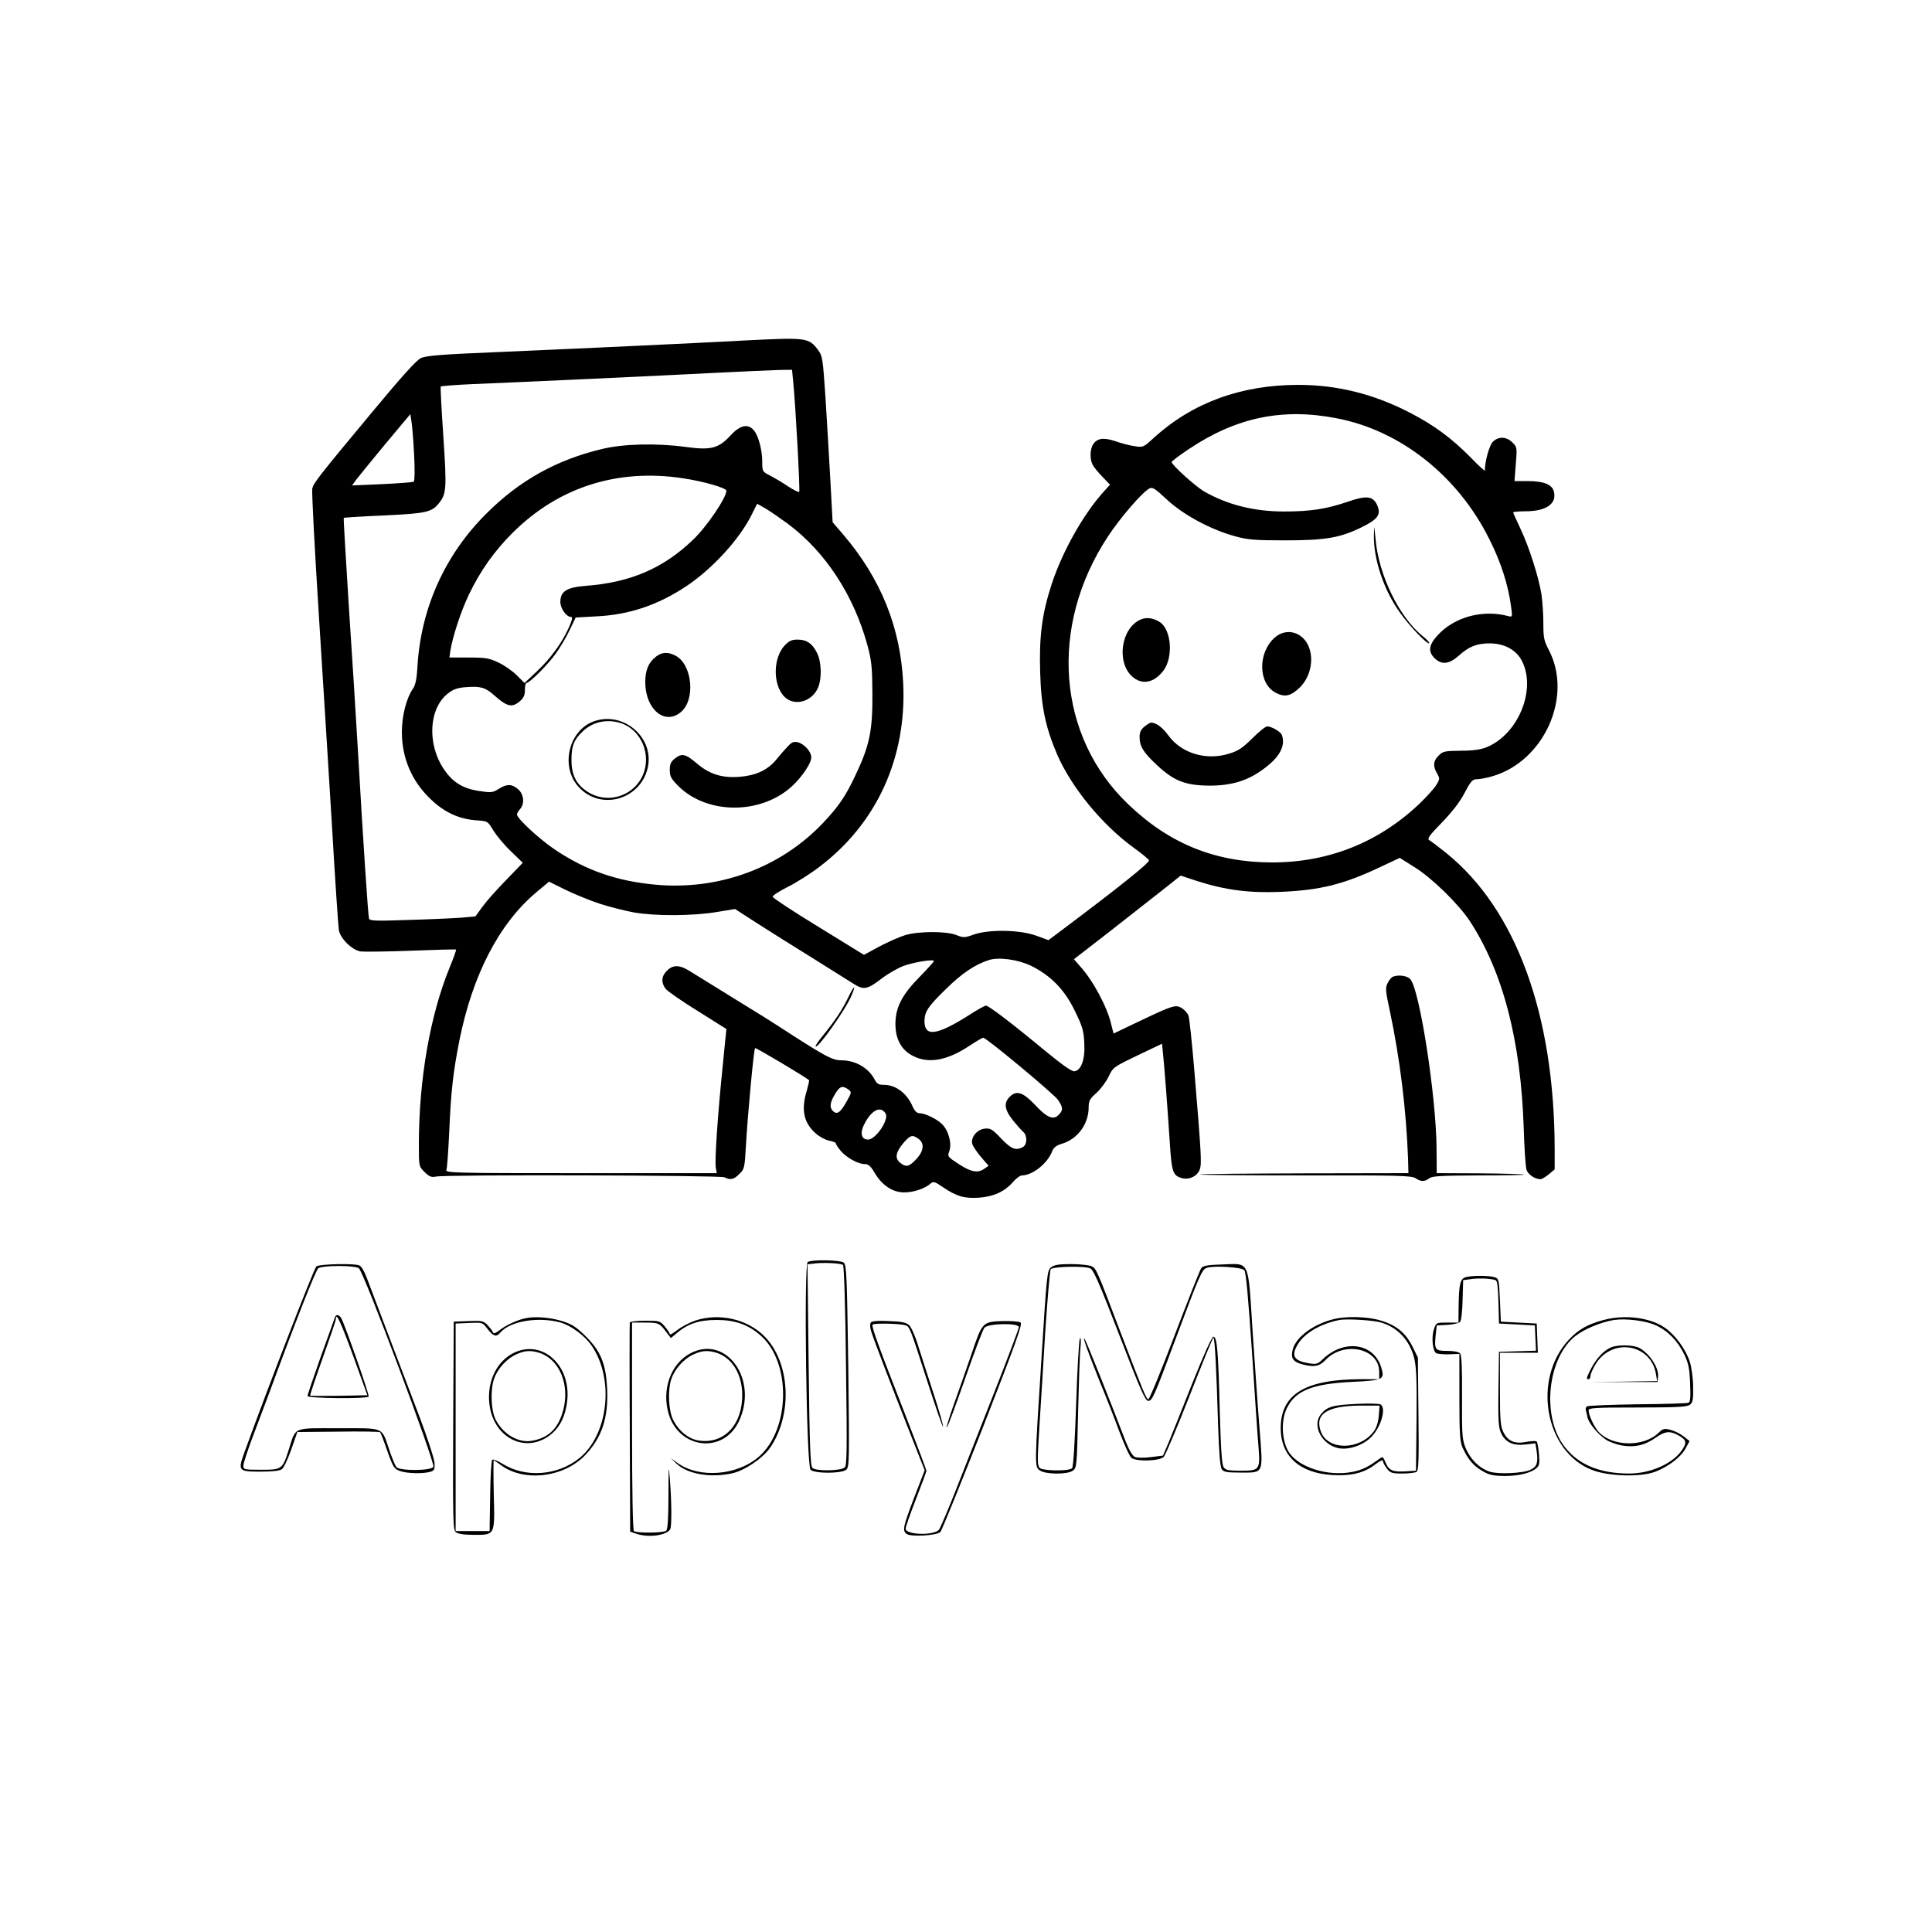 <?xml version="1.0" standalone="no"?>
<!DOCTYPE svg PUBLIC "-//W3C//DTD SVG 20010904//EN"
 "http://www.w3.org/TR/2001/REC-SVG-20010904/DTD/svg10.dtd">
<svg version="1.0" xmlns="http://www.w3.org/2000/svg"
 width="1024pt" height="1024pt" viewBox="0 0 1024 1024"
 preserveAspectRatio="xMidYMid meet">

<g transform="translate(0,1024) scale(0.1,-0.1)"
fill="#000000" stroke="none">
<path d="M3940 8435 c-281 -15 -727 -36 -1300 -61 -296 -12 -382 -19 -409 -32
-23 -10 -103 -99 -250 -276 -298 -358 -319 -386 -326 -416 -3 -14 12 -309 34
-655 22 -347 54 -859 71 -1140 16 -280 33 -526 36 -545 8 -45 70 -106 116
-113 18 -2 138 -1 267 4 128 5 236 8 238 6 2 -3 -13 -44 -33 -93 -104 -253
-164 -594 -164 -942 0 -113 0 -114 30 -144 26 -25 36 -29 62 -24 55 11 1507 7
1528 -4 30 -16 50 -12 79 18 27 26 28 33 35 157 9 158 41 503 48 510 3 4 267
-153 286 -170 2 -2 -4 -27 -12 -56 -31 -102 -16 -170 47 -226 20 -18 52 -35
72 -39 19 -3 35 -10 35 -14 0 -5 12 -23 26 -40 31 -36 92 -70 128 -70 18 0 31
-11 51 -45 39 -67 96 -105 157 -105 51 0 110 20 139 46 16 14 22 12 68 -19 70
-48 112 -60 190 -55 78 6 135 32 179 82 17 20 39 36 49 36 57 1 137 65 161
131 7 17 22 29 51 37 82 25 140 103 141 190 0 37 5 47 42 80 22 20 51 59 64
86 23 49 26 51 153 112 l130 62 5 -51 c7 -64 23 -273 36 -471 10 -159 16 -178
67 -191 38 -9 80 12 92 47 11 31 8 81 -30 538 -12 140 -25 265 -30 277 -4 12
-20 30 -34 39 -33 21 -46 17 -227 -69 l-136 -65 -13 51 c-20 89 -97 232 -164
305 l-33 38 186 144 c102 80 230 180 283 222 l97 77 88 -29 c150 -48 276 -64
444 -57 209 9 333 40 529 133 l100 47 78 -49 c92 -57 232 -194 292 -284 177
-270 272 -636 287 -1100 3 -107 10 -207 15 -221 10 -26 45 -49 74 -49 7 0 27
12 44 26 l31 26 0 106 c-1 715 -205 1273 -575 1571 -41 33 -82 64 -90 68 -12
7 1 26 68 94 54 56 95 109 120 157 33 63 42 72 66 72 15 0 52 7 82 16 273 80
426 421 299 667 -27 51 -30 67 -30 145 0 48 -5 116 -10 152 -15 93 -66 252
-111 347 -21 45 -39 84 -39 87 0 3 29 6 65 6 110 0 167 40 151 104 -9 38 -54
56 -137 56 l-72 0 7 90 c7 87 7 90 -18 115 -32 32 -75 33 -105 2 -18 -20 -41
-103 -41 -151 0 -4 -35 27 -77 71 -100 101 -191 169 -323 237 -190 98 -384
146 -589 146 -304 0 -561 -95 -765 -280 -55 -51 -57 -52 -102 -45 -24 3 -70
15 -101 26 -62 21 -96 17 -118 -14 -18 -25 -20 -80 -4 -110 6 -12 29 -41 52
-64 l40 -42 -43 -48 c-103 -118 -209 -307 -265 -476 -52 -158 -68 -279 -62
-470 5 -182 28 -291 90 -436 76 -175 238 -372 404 -493 46 -33 83 -64 83 -68
0 -15 -156 -140 -449 -360 l-84 -63 -66 24 c-86 31 -247 34 -329 6 -49 -18
-56 -18 -93 -3 -52 21 -198 21 -270 0 -30 -9 -91 -36 -137 -60 l-83 -45 -242
149 c-133 81 -242 153 -242 159 0 7 36 30 80 52 44 22 119 69 166 105 306 231
465 579 446 976 -15 297 -119 554 -319 788 l-55 64 -12 221 c-7 122 -18 320
-26 441 -14 208 -16 220 -40 252 -49 65 -62 66 -395 49z m264 -217 c14 -143
37 -580 32 -585 -3 -3 -30 10 -59 29 -29 20 -72 45 -95 57 -41 21 -42 22 -42
75 0 62 -21 140 -46 167 -31 35 -73 25 -123 -30 -63 -68 -103 -78 -236 -60
-154 21 -331 17 -445 -11 -243 -58 -440 -169 -615 -345 -217 -217 -342 -496
-362 -800 -4 -76 -11 -107 -26 -128 -33 -48 -57 -142 -57 -226 0 -141 54 -265
156 -360 72 -68 147 -102 239 -109 60 -4 60 -4 90 -54 17 -27 58 -77 93 -110
l63 -61 -88 -91 c-49 -50 -106 -114 -126 -142 l-37 -51 -77 -7 c-43 -3 -169
-9 -280 -12 -169 -6 -203 -5 -207 7 -5 14 -30 387 -61 924 -8 143 -29 471 -46
729 -16 257 -29 470 -27 471 2 2 98 8 214 13 227 11 253 17 293 68 37 47 39
78 21 349 -10 143 -16 263 -14 266 2 3 77 9 166 13 251 10 1003 45 1293 60
143 7 292 14 332 15 l71 1 6 -62z m2881 -195 c338 -65 642 -305 809 -641 61
-121 99 -240 114 -350 9 -62 8 -63 -12 -58 -135 37 -287 -3 -376 -101 -48 -51
-52 -88 -15 -123 37 -35 76 -30 126 14 54 49 96 66 164 66 78 0 141 -34 171
-92 79 -152 -19 -391 -188 -459 -30 -12 -72 -18 -136 -18 -85 -1 -95 -3 -117
-26 -29 -28 -31 -56 -8 -95 15 -26 15 -30 -6 -63 -12 -19 -53 -64 -91 -100
-215 -203 -480 -308 -777 -308 -300 0 -544 98 -763 308 -377 360 -422 943
-108 1419 64 98 182 235 220 255 16 9 30 0 93 -59 87 -81 232 -159 360 -194
68 -19 107 -22 265 -22 214 0 293 13 408 70 84 41 102 66 83 113 -22 52 -56
57 -157 22 -114 -39 -198 -52 -338 -52 -160 0 -302 36 -425 107 -46 27 -171
140 -171 155 0 4 40 35 90 68 252 169 497 220 785 164z m-4890 -194 c4 -78 3
-139 -2 -142 -5 -3 -80 -9 -168 -13 l-159 -7 21 29 c12 16 81 101 154 189
l134 160 6 -40 c4 -22 10 -101 14 -176z m1425 -124 c108 -16 230 -51 230 -66
0 -37 -104 -191 -177 -260 -157 -151 -331 -226 -567 -244 -103 -8 -136 -29
-136 -86 0 -34 32 -79 57 -79 9 0 6 -15 -11 -54 -37 -83 -97 -165 -170 -234
l-66 -62 -41 41 c-23 23 -66 53 -98 68 -49 23 -69 26 -157 26 l-102 0 5 35
c12 76 56 210 98 298 61 127 134 230 232 328 243 242 556 342 903 289z m557
-242 c198 -148 348 -378 420 -641 23 -85 26 -117 27 -262 1 -193 -15 -271 -89
-427 -53 -113 -89 -166 -172 -254 -225 -238 -552 -359 -889 -328 -205 19 -366
75 -530 184 -83 55 -204 167 -204 188 0 6 7 18 16 28 26 29 21 79 -10 106 -34
29 -59 29 -104 1 -32 -20 -40 -20 -105 -10 -85 13 -138 46 -185 116 -90 135
-79 324 24 402 27 21 50 29 95 32 76 6 102 -2 147 -42 69 -62 96 -68 137 -33
20 17 27 32 27 60 0 20 4 37 8 37 17 0 113 96 155 155 25 34 58 91 75 127 l31
65 107 6 c175 8 328 59 481 161 138 92 283 251 346 380 l28 56 46 -26 c25 -15
78 -52 118 -81z m-998 -2013 c52 -17 133 -37 180 -46 113 -20 315 -19 439 2
l98 16 124 -80 c69 -44 199 -126 290 -182 91 -57 186 -117 212 -133 57 -36 73
-33 153 28 33 25 84 54 113 65 54 20 162 38 162 26 0 -3 -34 -41 -75 -83 -94
-95 -128 -162 -129 -247 -1 -82 31 -142 94 -173 81 -42 180 -24 295 52 38 25
72 45 76 45 17 0 376 -299 397 -330 27 -41 28 -54 2 -80 -28 -28 -62 -13 -125
55 -62 65 -96 77 -131 44 -35 -33 -31 -69 14 -126 21 -26 46 -54 55 -62 23
-19 22 -68 -2 -81 -38 -20 -61 -10 -115 46 -46 49 -57 55 -86 52 -41 -4 -75
-45 -67 -80 4 -14 25 -45 47 -71 l40 -46 -22 -15 c-35 -25 -70 -19 -136 24
-60 39 -61 40 -50 70 14 41 -5 110 -41 144 -29 27 -89 56 -119 56 -12 0 -24
12 -33 31 -29 72 -90 119 -153 119 -29 0 -38 5 -50 28 -32 61 -101 102 -175
102 -50 0 -87 20 -341 185 -19 13 -120 76 -225 140 -104 65 -211 130 -236 146
-56 36 -92 37 -124 4 -30 -29 -32 -64 -6 -97 11 -13 87 -66 170 -117 83 -52
151 -95 151 -95 0 -1 -9 -87 -19 -191 -27 -262 -44 -512 -37 -545 l5 -28 -720
0 c-665 0 -720 1 -713 17 4 9 10 99 15 201 9 215 21 319 54 486 70 348 211
620 408 785 l67 56 87 -43 c49 -24 130 -57 182 -74z m2286 -329 c105 -52 178
-127 232 -239 40 -82 47 -105 50 -171 5 -85 -16 -144 -52 -149 -14 -2 -65 34
-155 108 -176 146 -300 240 -314 240 -7 0 -48 -23 -91 -51 -169 -107 -235
-116 -235 -32 0 51 19 79 117 174 80 79 151 127 223 150 53 18 157 3 225 -30z
m-969 -655 c19 -15 18 -16 -8 -63 -34 -61 -52 -73 -74 -51 -19 19 -15 47 16
96 22 35 36 39 66 18z m198 -128 c19 -32 -52 -138 -93 -138 -36 0 -44 34 -21
80 39 77 87 101 114 58z m174 -134 c33 -23 29 -65 -12 -108 -38 -41 -54 -44
-86 -18 -29 24 -22 57 21 107 35 39 45 42 77 19z"/>
<path d="M7282 7405 c-3 -127 52 -292 138 -412 50 -71 146 -171 155 -162 3 3
-12 20 -34 37 -124 100 -233 322 -250 512 -8 80 -8 81 -9 25z"/>
<path d="M6045 6956 c-103 -45 -129 -226 -44 -302 52 -46 115 -34 165 31 54
71 43 218 -19 258 -35 22 -70 27 -102 13z"/>
<path d="M6759 6863 c-94 -80 -92 -248 5 -296 47 -24 79 -16 127 31 55 56 74
146 45 216 -32 76 -116 100 -177 49z"/>
<path d="M6066 6389 c-19 -15 -26 -30 -26 -55 0 -50 20 -82 94 -151 88 -82
149 -106 276 -107 118 0 204 26 288 89 85 62 117 123 96 180 -7 17 -54 45 -78
45 -8 0 -44 -28 -78 -63 -51 -50 -75 -67 -122 -81 -122 -39 -255 1 -324 97
-31 42 -64 67 -91 67 -5 0 -20 -9 -35 -21z"/>
<path d="M4159 6819 c-68 -73 -62 -231 12 -283 55 -38 137 -8 165 60 21 49 18
138 -6 184 -25 50 -55 70 -103 70 -31 0 -45 -7 -68 -31z"/>
<path d="M3476 6759 c-39 -31 -56 -71 -56 -136 1 -143 104 -229 189 -157 79
66 60 253 -29 299 -40 21 -73 19 -104 -6z"/>
<path d="M3157 6420 c-140 -42 -191 -239 -91 -350 121 -134 342 -64 370 116
22 151 -130 279 -279 234z m125 -10 c104 -29 165 -146 134 -254 -38 -130 -191
-186 -304 -111 -59 39 -84 90 -83 171 0 70 14 105 59 147 52 50 123 66 194 47z"/>
<path d="M4173 6281 c-16 -16 -43 -48 -61 -70 -44 -52 -105 -81 -189 -88 -95
-8 -163 13 -231 72 -60 50 -78 54 -116 24 -20 -16 -26 -29 -26 -60 0 -34 7
-46 45 -85 153 -152 437 -153 603 -1 54 50 102 122 102 153 0 30 -38 72 -72
80 -22 5 -33 0 -55 -25z"/>
<path d="M4496 4954 c-31 -65 -69 -122 -133 -201 -25 -30 -43 -57 -40 -59 12
-13 161 198 191 271 25 60 12 52 -18 -11z"/>
<path d="M7382 5063 c-7 -3 -19 -17 -27 -33 -13 -25 -12 -40 11 -146 54 -254
87 -524 97 -785 l2 -77 -549 -1 c-302 -1 -552 -3 -555 -6 -2 -3 248 -5 558 -5
489 1 565 -1 584 -15 27 -19 48 -19 73 0 15 12 64 14 263 15 134 0 242 2 240
4 -3 3 -108 6 -234 7 l-230 1 -1 137 c-3 277 -90 837 -139 891 -17 19 -63 25
-93 13z"/>
<path d="M4281 3551 c-21 -14 -7 -1079 15 -1101 21 -21 164 -21 189 0 17 14
17 43 11 550 -7 476 -9 536 -24 548 -18 14 -169 17 -191 3z m187 -16 c6 -6 13
-236 16 -536 6 -447 5 -527 -7 -537 -22 -19 -154 -20 -171 -2 -11 12 -15 114
-20 547 l-6 532 27 3 c52 8 152 3 161 -7z"/>
<path d="M1677 3528 c-13 -10 -261 -652 -382 -987 -35 -97 -31 -101 84 -101
64 0 103 4 115 13 10 7 32 54 50 105 l32 92 216 2 c119 2 219 0 222 -3 4 -3
21 -48 39 -100 31 -87 36 -95 68 -106 37 -13 120 -15 159 -4 22 6 25 13 23 47
-1 21 -38 136 -83 254 -45 118 -113 298 -152 400 -39 102 -84 221 -100 264
-33 90 -46 118 -62 128 -19 13 -211 9 -229 -4z m225 -10 c27 -21 404 -1028
395 -1052 -9 -22 -178 -23 -196 -2 -6 7 -22 46 -36 86 -44 130 -22 120 -270
120 -248 0 -225 10 -265 -115 -33 -103 -36 -105 -147 -105 -90 0 -93 1 -93 23
0 12 27 94 61 182 33 88 69 183 79 210 133 362 243 642 257 653 11 7 51 12
108 12 58 0 97 -5 107 -12z"/>
<path d="M1775 3258 c-2 -7 -36 -101 -75 -209 -38 -108 -70 -201 -70 -208 0
-13 316 -16 324 -3 5 8 -123 372 -144 413 -12 22 -29 25 -35 7z m97 -205 l75
-208 -150 -3 c-82 -1 -151 -1 -153 1 -2 2 28 91 66 198 38 106 70 200 70 207
0 41 25 -12 92 -195z"/>
<path d="M5570 3522 c-20 -17 -22 -35 -50 -482 -37 -577 -37 -574 -8 -594 30
-21 145 -22 174 -1 21 14 22 25 28 307 4 161 9 318 13 348 3 31 2 51 -3 47 -5
-5 -14 -159 -20 -343 -7 -212 -15 -339 -22 -346 -17 -17 -162 -14 -173 3 -11
18 -11 40 1 234 6 88 19 306 30 485 12 179 25 329 29 333 15 15 184 18 210 4
18 -10 49 -81 155 -357 110 -286 136 -345 152 -345 21 0 32 25 140 315 132
353 144 381 170 390 34 13 184 4 199 -12 9 -9 21 -147 40 -423 15 -225 30
-455 35 -510 10 -127 7 -130 -96 -130 -61 0 -78 3 -88 18 -10 12 -15 94 -21
295 -8 326 -14 397 -34 397 -8 0 -50 -93 -113 -250 -54 -137 -111 -279 -126
-315 l-28 -65 -64 -8 c-38 -5 -73 -4 -85 1 -13 6 -31 37 -49 83 -90 235 -210
535 -218 544 -12 13 20 -76 81 -228 29 -70 75 -187 102 -260 27 -73 57 -138
66 -144 27 -21 149 -17 171 5 9 9 71 156 137 324 66 169 123 308 126 308 8 0
16 -162 25 -458 5 -155 11 -227 20 -240 10 -14 28 -17 98 -17 126 0 121 -11
102 231 -9 109 -25 343 -37 519 -25 385 -12 358 -162 353 -76 -2 -101 -7 -110
-19 -7 -9 -70 -170 -142 -358 -71 -188 -134 -340 -139 -338 -11 4 -26 40 -136
327 -142 374 -139 366 -166 379 -14 6 -62 11 -108 11 -65 0 -89 -4 -106 -18z"/>
<path d="M7770 3471 c-31 -8 -37 -35 -39 -153 l-1 -88 -59 0 c-59 0 -59 0 -71
-36 -14 -42 -7 -113 12 -126 7 -4 38 -7 68 -6 l55 2 0 -230 c0 -194 3 -235 17
-267 28 -61 56 -95 104 -123 37 -22 58 -26 117 -27 77 0 140 15 171 42 15 13
17 26 13 73 -3 31 -8 61 -11 66 -3 6 -24 5 -55 0 -62 -13 -99 3 -123 52 -15
30 -18 64 -18 228 l0 192 100 0 101 0 -3 78 -3 77 -95 5 -95 5 -5 115 c-5 111
-6 114 -30 121 -32 9 -118 9 -150 0z m157 -16 c9 -3 13 -39 15 -117 l3 -113
95 -5 95 -5 3 -67 3 -67 -98 -3 -98 -3 -3 -198 c-2 -168 0 -203 14 -233 23
-49 64 -68 130 -60 l52 6 7 -45 c8 -58 1 -79 -33 -95 -39 -19 -172 -25 -217
-10 -53 18 -99 62 -125 121 -20 48 -22 65 -21 272 1 152 -2 224 -10 233 -7 9
-32 14 -69 14 -65 0 -69 6 -60 90 l5 45 57 3 c31 2 61 9 67 16 6 6 12 59 13
117 l3 104 45 6 c42 5 98 3 127 -6z"/>
<path d="M2785 3253 c-43 -9 -102 -36 -134 -61 -27 -20 -36 -23 -39 -12 -3 8
-16 24 -28 37 -22 22 -31 24 -101 21 l-78 -3 -3 -551 c-2 -504 -1 -553 14
-565 11 -9 44 -14 96 -14 113 0 111 -4 105 218 -2 97 -2 177 0 177 2 0 19 -11
36 -24 123 -93 337 -68 451 54 88 94 121 198 114 351 -7 131 -33 196 -113 276
-52 51 -72 64 -129 82 -63 19 -142 25 -191 14z m187 -23 c56 -16 129 -71 165
-124 120 -177 87 -471 -67 -595 -116 -93 -286 -105 -407 -29 -25 16 -50 25
-54 21 -5 -5 -10 -92 -11 -193 l-3 -185 -90 0 -90 0 0 550 0 550 72 3 c71 3
71 3 98 -33 30 -38 46 -43 66 -19 51 62 203 87 321 54z"/>
<path d="M2722 3069 c-88 -44 -139 -147 -129 -262 17 -191 201 -281 335 -163
43 38 69 94 78 168 23 192 -132 332 -284 257z m139 0 c104 -35 159 -167 125
-300 -26 -100 -78 -151 -170 -166 -70 -11 -149 36 -188 111 -26 49 -30 159 -9
219 18 52 67 106 116 128 47 22 79 23 126 8z"/>
<path d="M3686 3241 c-32 -11 -76 -34 -97 -51 -22 -17 -39 -27 -39 -21 0 5
-12 23 -26 40 -25 30 -29 31 -104 31 -43 0 -80 -4 -82 -10 -1 -5 -2 -257 0
-559 l2 -549 32 -11 c64 -22 158 -10 180 23 9 14 8 151 -2 271 -6 78 -7 65 -7
-88 0 -123 -4 -182 -12 -190 -12 -12 -152 -14 -171 -2 -6 4 -10 205 -10 556
l0 549 70 0 c73 0 76 -2 118 -59 l18 -23 31 26 c60 51 120 70 213 70 96 0 167
-25 232 -83 162 -142 157 -495 -9 -641 -115 -101 -317 -117 -432 -34 l-36 26
32 -31 c58 -54 178 -75 293 -50 66 14 162 79 202 136 120 176 107 450 -29 589
-90 92 -240 127 -367 85z"/>
<path d="M7060 3246 c-104 -28 -191 -94 -208 -158 -12 -44 0 -65 46 -78 65
-18 94 -13 127 21 98 104 285 63 285 -62 l0 -39 -97 0 c-296 -1 -425 -79 -425
-260 0 -147 100 -238 274 -248 97 -6 168 11 224 54 27 21 44 29 44 20 0 -7 9
-25 21 -40 18 -23 27 -26 82 -26 34 0 68 4 75 9 11 6 13 68 10 307 l-3 299
-28 57 c-36 72 -84 113 -166 138 -72 23 -191 26 -261 6z m261 -16 c86 -25 150
-94 174 -186 12 -49 15 -113 13 -330 l-3 -269 -48 -3 c-73 -5 -95 3 -112 44
-15 35 -16 36 -37 20 -59 -43 -87 -56 -138 -67 -127 -26 -283 21 -338 103 -38
58 -44 167 -12 233 46 95 136 131 351 141 161 8 169 12 150 76 -39 129 -195
152 -308 46 -28 -28 -36 -30 -74 -24 -82 13 -98 40 -59 103 35 58 122 108 220
127 38 7 180 -1 221 -14z"/>
<path d="M7190 2799 c-128 -6 -157 -15 -190 -56 -47 -60 7 -162 96 -179 57
-10 135 18 177 65 49 54 74 147 45 167 -7 5 -65 6 -128 3z m118 -62 c-3 -34
-12 -64 -27 -84 -73 -98 -237 -102 -278 -6 -39 96 27 142 206 143 l103 0 -4
-53z"/>
<path d="M8500 3244 c-85 -23 -134 -50 -185 -105 -195 -209 -127 -593 123
-690 86 -34 256 -39 334 -10 72 28 138 78 163 126 l20 37 -30 24 c-16 13 -47
29 -69 35 -35 9 -41 8 -65 -15 -80 -77 -245 -74 -318 5 -24 26 -53 89 -53 114
0 13 33 15 258 15 208 0 262 3 278 14 16 12 19 26 18 93 0 43 -8 103 -17 133
-20 65 -76 143 -132 182 -78 55 -212 72 -325 42z m275 -28 c65 -29 117 -83
152 -155 22 -46 28 -74 31 -153 3 -76 1 -99 -9 -103 -8 -3 -129 -7 -270 -8
-140 -2 -261 -7 -267 -11 -6 -3 -9 -12 -7 -19 2 -7 6 -24 9 -39 7 -31 53 -88
97 -118 15 -11 53 -25 83 -31 68 -12 124 0 183 42 46 32 71 36 112 15 47 -25
53 -38 31 -74 -46 -76 -168 -132 -285 -132 -164 0 -281 52 -353 157 -111 162
-76 459 68 572 47 37 137 74 205 85 62 9 169 -4 220 -28z"/>
<path d="M8540 3099 c-38 -15 -79 -59 -106 -111 -27 -53 -28 -58 -14 -58 6 0
10 8 10 18 0 10 13 39 29 65 89 139 292 103 318 -56 l6 -37 -182 -3 -181 -3
182 1 183 0 3 27 c6 47 -45 125 -100 154 -31 16 -111 18 -148 3z"/>
<path d="M4615 3230 c-4 -6 -4 -23 0 -38 6 -27 94 -257 221 -580 l65 -165 -56
-145 c-59 -156 -63 -173 -40 -192 21 -17 160 -9 179 10 8 8 110 260 227 558
174 446 210 545 198 553 -8 5 -52 8 -97 7 -105 -4 -106 -5 -165 -181 -25 -72
-66 -190 -92 -262 -25 -71 -42 -125 -36 -120 6 6 49 123 97 260 48 138 93 258
102 268 20 23 182 26 182 3 0 -8 -52 -146 -115 -307 -64 -162 -156 -397 -206
-524 -49 -126 -96 -236 -103 -244 -32 -31 -176 -26 -176 7 0 9 25 80 55 157
30 77 55 144 55 150 0 5 -52 143 -115 305 -136 348 -177 459 -170 469 5 9 144
6 173 -3 24 -8 23 -6 119 -304 43 -133 79 -238 81 -233 2 6 -19 79 -46 163
-28 84 -64 199 -82 254 -17 58 -40 110 -51 120 -17 15 -41 20 -109 22 -59 3
-90 0 -95 -8z"/>
<path d="M3659 3067 c-104 -55 -153 -192 -115 -321 56 -186 288 -213 371 -42
107 221 -64 464 -256 363z m142 2 c79 -27 131 -111 133 -217 3 -162 -96 -268
-231 -247 -53 8 -105 50 -135 109 -25 49 -30 160 -9 219 18 52 67 106 116 128
47 22 79 23 126 8z"/>
</g>
</svg>
